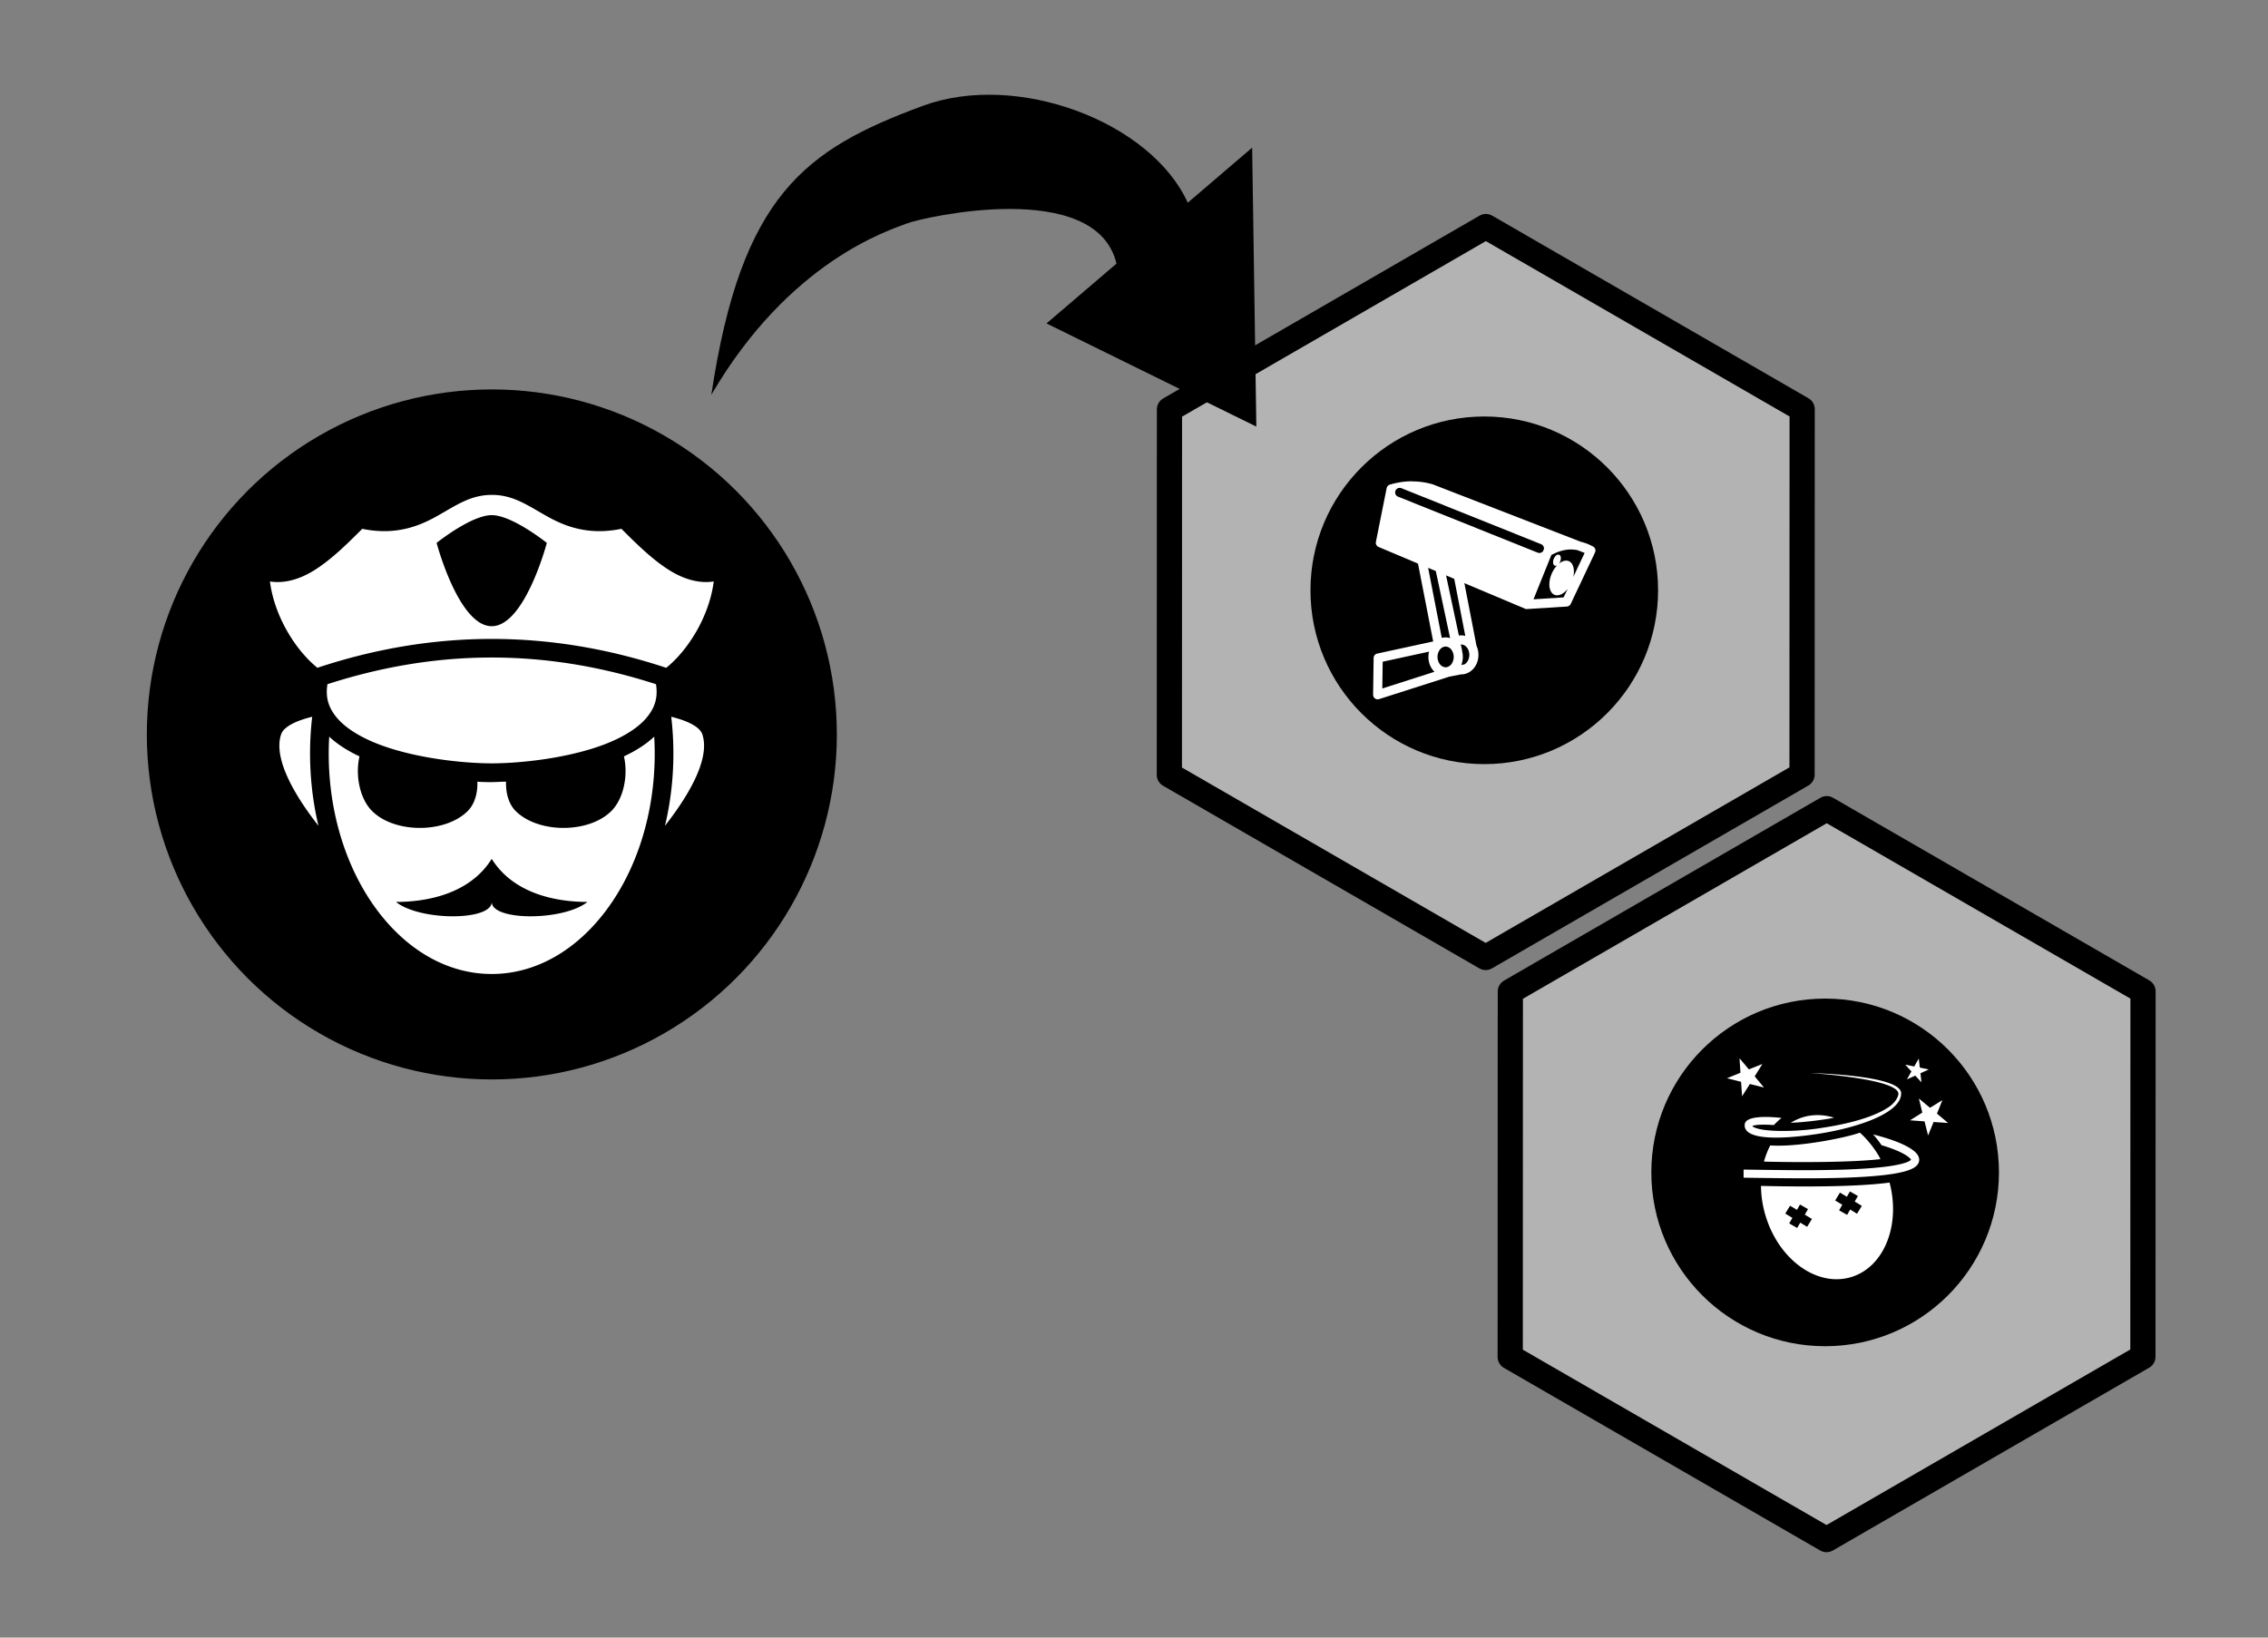 <?xml version="1.0" encoding="UTF-8" standalone="no"?>
<svg
   xmlns:dc="http://purl.org/dc/elements/1.1/"
   xmlns:cc="http://creativecommons.org/ns#"
   xmlns:rdf="http://www.w3.org/1999/02/22-rdf-syntax-ns#"
   xmlns:svg="http://www.w3.org/2000/svg"
   xmlns="http://www.w3.org/2000/svg"
   xmlns:sodipodi="http://sodipodi.sourceforge.net/DTD/sodipodi-0.dtd"
   xmlns:inkscape="http://www.inkscape.org/namespaces/inkscape"
   sodipodi:docname="where-is-he.svg"
   inkscape:version="1.0 (4035a4fb49, 2020-05-01)"
   version="1.1"
   id="svg5199"
   viewBox="0 0 450 325"
   height="325"
   width="450">
  <rect x="0" y="0" width="450" height="325" fill="#808080" stroke="none"/>
  <defs
     id="defs5201" />
  <sodipodi:namedview
     inkscape:snap-global="false"
     inkscape:document-rotation="0"
     inkscape:window-maximized="1"
     inkscape:window-y="-8"
     inkscape:window-x="1912"
     inkscape:window-height="961"
     inkscape:window-width="1280"
     borderlayer="true"
     units="px"
     showgrid="false"
     inkscape:current-layer="layer1"
     inkscape:document-units="px"
     inkscape:cy="169.1514"
     inkscape:cx="493.04475"
     inkscape:zoom="2.8"
     inkscape:pageshadow="2"
     inkscape:pageopacity="0.0"
     borderopacity="1.0"
     bordercolor="#666666"
     pagecolor="#ffffff"
     id="base" />
  <g
     transform="translate(0,-727.362)"
     id="layer1"
     inkscape:groupmode="layer"
     inkscape:label="Layer 1">
    <path
       d="m 395.482,1093.124 5.581,9.667 -5.581,9.667 -11.163,0 -5.581,-9.667 5.581,-9.667 z"
       sodipodi:type="star"
       style="font-style:normal;font-weight:normal;font-size:medium;line-height:125%;font-family:sans-serif;letter-spacing:0px;word-spacing:0px;fill:#b3b3b3;fill-opacity:1;stroke:#000000;stroke-width:0.77;stroke-linecap:butt;stroke-linejoin:round;stroke-miterlimit:4;stroke-dasharray:none;stroke-dashoffset:0;stroke-opacity:1"
       id="path5084"
       sodipodi:sides="6"
       sodipodi:cx="389.90088"
       sodipodi:cy="1102.7913"
       sodipodi:r1="11.162703"
       sodipodi:r2="9.6671848"
       sodipodi:arg1="-1.0471976"
       sodipodi:arg2="-0.52359878"
       inkscape:flatsided="true"
       inkscape:rounded="0"
       inkscape:randomized="0"
       transform="matrix(5.622,3.247,-3.248,5.628,1684.638,-6627.662)" />
    <path
       d="m 412.989,1103.357 5.581,9.667 -5.581,9.667 -11.163,0 -5.581,-9.667 5.581,-9.667 z"
       transform="matrix(5.622,3.247,-3.248,5.628,1687.081,-6626.569)"
       sodipodi:type="star"
       style="font-style:normal;font-weight:normal;font-size:medium;line-height:125%;font-family:sans-serif;letter-spacing:0px;word-spacing:0px;fill:#b3b3b3;fill-opacity:1;stroke:#000000;stroke-width:0.77;stroke-linecap:butt;stroke-linejoin:round;stroke-miterlimit:4;stroke-dasharray:none;stroke-dashoffset:0;stroke-opacity:1"
       id="path5092"
       sodipodi:sides="6"
       sodipodi:cx="407.40814"
       sodipodi:cy="1113.0243"
       sodipodi:r1="11.162703"
       sodipodi:r2="9.6671848"
       sodipodi:arg1="-1.0471976"
       sodipodi:arg2="-0.52359878"
       inkscape:flatsided="true"
       inkscape:rounded="0"
       inkscape:randomized="0" />
    <path
       sodipodi:nodetypes="scccccscs"
       inkscape:connector-curvature="0"
       d="m 183.081,748.373 c 18.677,-6.895 45.275,3.11 52.584,19.221 l 12.777,-10.929 0.831,55.357 -41.631,-20.472 13.881,-11.867 c -3.991,-17.029 -38.321,-9.248 -41.619,-7.962 -3.511,1.369 -23.256,7.408 -38.771,33.996 5.948,-39.645 18.619,-48.731 41.948,-57.343 z"
       id="path5102"
       style="fill:#000000;fill-opacity:1;stroke:none;stroke-width:1;stroke-opacity:1" />
    <g
       id="g141">
      <ellipse
         ry="34.496"
         rx="34.486"
         cy="844.515"
         cx="294.5"
         id="circle4163"
         style="fill:#000000;stroke:none;stroke-width:8.01;stroke-miterlimit:4;stroke-dasharray:none;stroke-opacity:1" />
      <path
         inkscape:connector-curvature="0"
         style="font-variation-settings:normal;vector-effect:none;fill:#ffffff;fill-opacity:1;stroke-width:0.578;stroke-linecap:butt;stroke-linejoin:miter;stroke-miterlimit:4;stroke-dasharray:none;stroke-dashoffset:0;stroke-opacity:1;stop-color:#000000"
         d="m 280.226,822.876 c -1.412,-4.8e-4 -2.898,0.204 -4.462,0.661 a 0.905,0.905 0 0 0 -0.014,0.013 0.905,0.905 0 0 0 -0.047,0.016 0.905,0.905 0 0 0 -0.037,0.013 0.905,0.905 0 0 0 -0.045,0.022 0.905,0.905 0 0 0 -0.036,0.018 0.905,0.905 0 0 0 -0.044,0.026 0.905,0.905 0 0 0 -0.033,0.022 0.905,0.905 0 0 0 -0.041,0.029 0.905,0.905 0 0 0 -0.031,0.025 0.905,0.905 0 0 0 -0.038,0.034 0.905,0.905 0 0 0 -0.028,0.027 0.905,0.905 0 0 0 -0.035,0.038 0.905,0.905 0 0 0 -0.024,0.028 0.905,0.905 0 0 0 -0.033,0.043 0.905,0.905 0 0 0 -0.02,0.029 0.905,0.905 0 0 0 -0.027,0.045 0.905,0.905 0 0 0 -0.018,0.033 0.905,0.905 0 0 0 -0.022,0.048 0.905,0.905 0 0 0 -0.015,0.035 0.905,0.905 0 0 0 -0.017,0.048 0.905,0.905 0 0 0 -0.012,0.037 0.905,0.905 0 0 0 -0.016,0.066 l -2.134,10.671 a 0.905,0.905 0 0 0 0.536,1.011 l 7.816,3.296 3.013,15.452 -11.104,2.412 a 0.905,0.905 0 0 0 -0.715,0.873 l -0.101,7.288 a 0.905,0.905 0 0 0 1.179,0.875 l 13.956,-4.461 2.299,-0.446 c 0.017,0 0.034,0 0.051,0 0.949,0 1.842,-0.452 2.466,-1.189 0.623,-0.736 0.95,-1.695 0.949,-2.684 v 0 c 5.7e-4,-0.626 -0.131,-1.242 -0.385,-1.797 l -2.408,-12.444 11.985,5.053 a 0.905,0.905 0 0 0 0.015,0.013 0.905,0.905 0 0 0 0.052,0.018 0.905,0.905 0 0 0 0.033,0.013 0.905,0.905 0 0 0 0.052,0.013 0.905,0.905 0 0 0 0.04,0.013 0.905,0.905 0 0 0 0.046,0.013 0.905,0.905 0 0 0 0.046,0.013 0.905,0.905 0 0 0 0.041,0 0.905,0.905 0 0 0 0.051,0 0.905,0.905 0 0 0 0.035,0 l 7.947,-0.503 a 0.905,0.905 0 0 0 0.759,-0.518 l 4.814,-10.193 h 7.6e-4 a 0.905,0.905 0 0 0 0.002,-0.013 0.905,0.905 0 0 0 -0.525,-1.252 c -0.742,-0.407 -1.506,-0.692 -2.283,-0.872 l -29.336,-11.385 a 0.905,0.905 0 0 0 -0.076,-0.026 c -1.269,-0.366 -2.607,-0.573 -4.02,-0.574 z m -2.511,1.308 a 0.905,0.905 0 0 1 0.351,0.069 l 27.705,11.106 a 0.906,0.906 0 0 1 0.55,1.028 0.905,0.905 0 0 0 -0.067,0.139 l -0.08,0.197 a 0.906,0.906 0 0 1 -1.076,0.318 l -27.705,-11.109 a 0.905,0.905 0 0 1 0.322,-1.748 z m 34.047,12.234 c 0.419,0 0.834,0.048 1.245,0.133 l 1.405,0.545 -2.255,4.776 c 0.087,-0.387 0.131,-0.77 0.127,-1.13 -0.009,-0.832 -0.28,-1.52 -0.748,-1.864 -0.467,-0.344 -1.114,-0.332 -1.751,0.023 -0.157,0.088 -0.315,0.197 -0.467,0.322 0.059,-0.079 0.113,-0.164 0.161,-0.256 0.135,-0.263 0.214,-0.567 0.212,-0.837 -0.003,-0.27 -0.09,-0.5 -0.244,-0.617 -0.077,-0.059 -0.166,-0.088 -0.262,-0.086 -0.096,0 -0.2,0.031 -0.301,0.088 -0.201,0.115 -0.389,0.335 -0.524,0.599 -0.135,0.263 -0.214,0.567 -0.211,0.837 0.002,0.27 0.09,0.5 0.244,0.617 0.154,0.117 0.362,0.109 0.563,-0.013 -0.326,0.339 -0.624,0.753 -0.866,1.212 -0.439,0.831 -0.689,1.792 -0.679,2.624 0.009,0.832 0.286,1.523 0.753,1.868 0.467,0.344 1.108,0.329 1.745,-0.026 0.398,-0.222 0.79,-0.574 1.135,-1.009 l -0.801,1.696 -5.979,0.381 3.55,-8.805 c 1.395,-0.738 2.694,-1.097 3.951,-1.087 z m -28.403,3.635 1.526,0.643 2.833,13.3 c -0.286,-0.087 -0.585,-0.135 -0.89,-0.135 -0.26,0 -0.515,0.035 -0.761,0.099 l -2.708,-13.908 z m 3.559,1.501 1.621,0.684 2.192,11.325 c -0.26,-0.072 -0.53,-0.11 -0.805,-0.11 -0.157,0 -0.311,0.013 -0.464,0.037 l -2.545,-11.936 z m 3.008,13.716 c 0.368,0 0.787,0.189 1.093,0.55 0.306,0.361 0.518,0.943 0.517,1.505 9.6e-4,0.563 -0.211,1.144 -0.517,1.505 -0.145,0.172 -0.316,0.303 -0.494,0.395 l -0.585,0.113 c 0.201,-0.503 0.303,-1.049 0.303,-1.604 v 0 c 3.8e-4,-0.36 -0.043,-0.716 -0.128,-1.059 a 0.905,0.905 0 0 0 -0.018,-0.214 l -0.253,-1.187 c 0.028,0 0.056,-0.013 0.083,-0.013 z m -3.099,0.41 c 0.368,0 0.787,0.189 1.093,0.55 0.306,0.362 0.517,0.943 0.517,1.505 7.7e-4,0.563 -0.211,1.144 -0.517,1.505 -0.306,0.362 -0.725,0.551 -1.093,0.551 -0.368,0 -0.784,-0.189 -1.091,-0.551 -0.306,-0.361 -0.52,-0.942 -0.519,-1.505 -7.7e-4,-0.563 0.213,-1.143 0.519,-1.505 0.306,-0.362 0.723,-0.55 1.091,-0.55 z m -3.287,1.009 c -0.083,0.339 -0.125,0.691 -0.125,1.046 v 0 c -9.6e-4,0.988 0.325,1.948 0.948,2.684 0.08,0.093 0.164,0.184 0.252,0.269 l -10.347,3.308 0.074,-5.31 9.197,-1.998 z"
         id="path1339" />
    </g>
    <ellipse
       cy="873.119"
       cx="-97.587"
       id="path4151"
       style="fill:#000000;stroke:none;stroke-width:4.164;stroke-miterlimit:4;stroke-dasharray:none;stroke-opacity:1"
       transform="scale(-1,1)"
       rx="68.453"
       ry="68.472" />
    <path
       id="path15149"
       d="m 97.587,825.578 c -4.318,0 -7.184,2.157 -11.028,4.293 -3.643,2.026 -8.223,3.762 -14.682,2.443 -3.065,3.066 -6.179,6.132 -9.5,8.209 -2.718,1.7 -5.772,2.713 -8.818,2.234 0.874,6.881 5.05,13.611 9.415,17.134 11.511,-3.817 23.052,-5.727 34.592,-5.727 11.551,0 23.102,1.913 34.624,5.737 4.37,-3.52 8.552,-10.257 9.427,-17.145 -3.046,0.478 -6.1,-0.535 -8.818,-2.233 -3.321,-2.078 -6.435,-5.144 -9.5,-8.209 -6.458,1.319 -11.039,-0.415 -14.682,-2.443 -3.845,-2.138 -6.71,-4.294 -11.028,-4.294 z m -0.023,4.021 c 4.075,0 10.934,5.509 10.934,5.509 0,0 -4.364,16.531 -10.934,16.531 -6.57,0 -10.934,-16.531 -10.934,-16.531 0,0 6.859,-5.509 10.934,-5.509 z m 0,28.255 c -10.856,0 -21.712,1.776 -32.594,5.296 -0.448,2.772 0.31,4.832 1.943,6.736 1.822,2.126 4.88,3.931 8.505,5.29 7.251,2.719 16.653,3.682 22.146,3.682 5.493,0 14.895,-0.963 22.145,-3.682 3.625,-1.359 6.683,-3.164 8.505,-5.29 1.633,-1.904 2.392,-3.964 1.943,-6.736 -10.882,-3.52 -21.738,-5.296 -32.594,-5.296 z m -35.621,11.76 c -2.02,0.491 -5.538,1.6 -6.17,3.497 -1.728,5.185 3.479,13.128 7.417,18.139 -1.085,-4.528 -1.67,-9.345 -1.67,-14.338 0,-2.481 0.145,-4.918 0.423,-7.297 z m 71.242,0 a 62.9,62.94 0 0 1 0.423,7.297 c 0,4.994 -0.585,9.81 -1.67,14.339 3.938,-5.011 9.145,-12.954 7.417,-18.139 -0.632,-1.897 -4.151,-3.007 -6.17,-3.497 z m -67.866,3.945 c -0.062,1.106 -0.098,2.224 -0.098,3.352 0,12.217 3.728,23.243 9.645,31.134 5.917,7.891 13.922,12.616 22.698,12.616 8.775,0 16.781,-4.725 22.697,-12.616 5.916,-7.89 9.644,-18.916 9.644,-31.134 0,-1.128 -0.036,-2.246 -0.098,-3.353 -1.686,1.575 -3.746,2.854 -6.012,3.917 0.878,3.745 -0.055,8.403 -2.488,10.836 -4.478,4.479 -14.519,4.479 -18.997,0 -1.387,-1.388 -1.982,-3.598 -1.903,-5.817 -1.015,0 -1.974,0.088 -2.845,0.088 -0.872,0 -1.831,0 -2.846,-0.088 0.079,2.218 -0.516,4.429 -1.903,5.817 -4.478,4.479 -14.519,4.479 -18.996,0 -2.433,-2.433 -3.366,-7.091 -2.488,-10.836 -2.266,-1.062 -4.326,-2.341 -6.012,-3.917 z m 32.245,24.252 c 4.749,7.6 14.247,8.55 18.996,8.55 -4.749,3.8 -18.995,3.8 -18.995,0 0,3.8 -14.248,3.8 -18.997,0 4.749,0 14.247,-0.95 18.997,-8.55 z"
       style="fill:#ffffff;fill-opacity:1;stroke-width:1.388"
       inkscape:connector-curvature="0" />
    <g
       transform="translate(129.059,-9.476)"
       id="g50">
      <ellipse
         style="fill:#000000;stroke:none;stroke-width:8.01;stroke-miterlimit:4;stroke-dasharray:none;stroke-opacity:1"
         id="ellipse40"
         cx="233.071"
         cy="969.515"
         rx="34.486"
         ry="34.496" />
      <path
         inkscape:connector-curvature="0"
         style="fill:#ffffff;fill-opacity:1;stroke-width:1.116"
         d="m 245.857,971.531 c -2.305,0.309 -5.238,0.526 -8.936,0.652 -2.347,0.08 -4.979,0.12 -7.825,0.12 -3.583,0 -6.776,-0.061 -8.752,-0.109 a 21.021,20.999 0 0 0 0.897,5.887 c 2.258,7.534 8.188,12.633 14.09,12.633 a 9.972,9.962 0 0 0 2.869,-0.415 c 6.547,-1.958 9.881,-10.26 7.658,-18.764 z m -16.356,8.782 -1.368,-0.83 -0.605,1.06 -1.586,-0.906 0.632,-1.099 -1.41,-0.856 0.949,-1.56 1.368,0.83 0.605,-1.06 1.586,0.906 -0.632,1.1 1.41,0.856 z m 9.902,-2.598 -1.368,-0.83 -0.604,1.059 -1.586,-0.905 0.628,-1.104 -1.41,-0.854 0.952,-1.561 1.368,0.83 0.604,-1.059 1.585,0.906 -0.632,1.1 1.41,0.856 z m 12.267,-22.868 2.216,1.844 2.45,-1.517 -1.072,2.673 2.202,1.858 -2.876,-0.193 -1.092,2.666 -0.705,-2.792 -2.875,-0.211 2.435,-1.532 z m -0.023,-7.933 0.21,1.799 1.775,0.372 -1.648,0.754 0.201,1.8 -1.23,-1.332 -1.653,0.744 0.888,-1.577 -1.219,-1.342 1.778,0.36 z m -35.564,-0.047 1.856,2.2 2.678,-1.065 -1.524,2.448 1.841,2.214 -2.798,-0.692 -1.543,2.434 -0.201,-2.871 -2.794,-0.712 2.671,-1.082 z m 35.564,20.658 c -0.459,1.274 -2.574,2.631 -14.779,3.046 -2.607,0.087 -5.285,0.116 -7.77,0.116 -4.222,0 -12.208,-0.124 -12.208,-0.124 v -1.61 c 0,0 8.005,0.124 12.209,0.124 2.432,0 5.049,-0.043 7.598,-0.113 3.905,-0.131 7.044,-0.372 9.329,-0.715 3.432,-0.518 4.01,-1.13 4.093,-1.252 -0.024,-0.058 -0.123,-0.236 -0.49,-0.526 -1.021,-0.805 -2.874,-1.61 -5.369,-2.359 a 20.388,20.367 0 0 0 -1.668,-2.135 c 0.201,0.051 0.403,0.102 0.592,0.153 3.543,0.942 6.044,1.976 7.442,3.075 0.656,0.521 1.368,1.345 1.02,2.318 z m -30.703,-0.153 c 0.151,-0.737 0.891,-2.666 1.25,-3.212 5.676,0.389 15.195,-1.582 17.767,-2.532 1.532,1.333 3.295,3.606 4.091,5.251 -5.773,0.656 -16.059,0.669 -23.11,0.493 z m 1.954,-7.254 c -1.015,-0.061 -3.397,-0.211 -4.296,0.2 1.196,1.128 7.554,1.254 12.916,0.495 5.748,-0.813 11.08,-2.16 14.21,-4.29 1.304,-0.888 1.992,-2.185 1.868,-2.76 -0.635,-2.935 -17.539,-3.971 -17.539,-3.971 0,0 17.959,0.372 18.092,3.969 0.143,3.86 -8.274,6.822 -16.362,8.083 -7.682,1.197 -15.048,1.281 -14.666,-1.885 0.222,-1.839 5.17,-1.496 7.312,-1.253 -0.425,0.295 -1.204,1.063 -1.537,1.41 z m 7.643,-1.925 a 10.705,10.694 0 0 1 4.289,0.463 c -1.282,0.316 -5.872,0.937 -8.578,1.006 2.137,-1.301 3.907,-1.422 4.286,-1.468 z"
         id="path15143" />
    </g>
  </g>
</svg>
